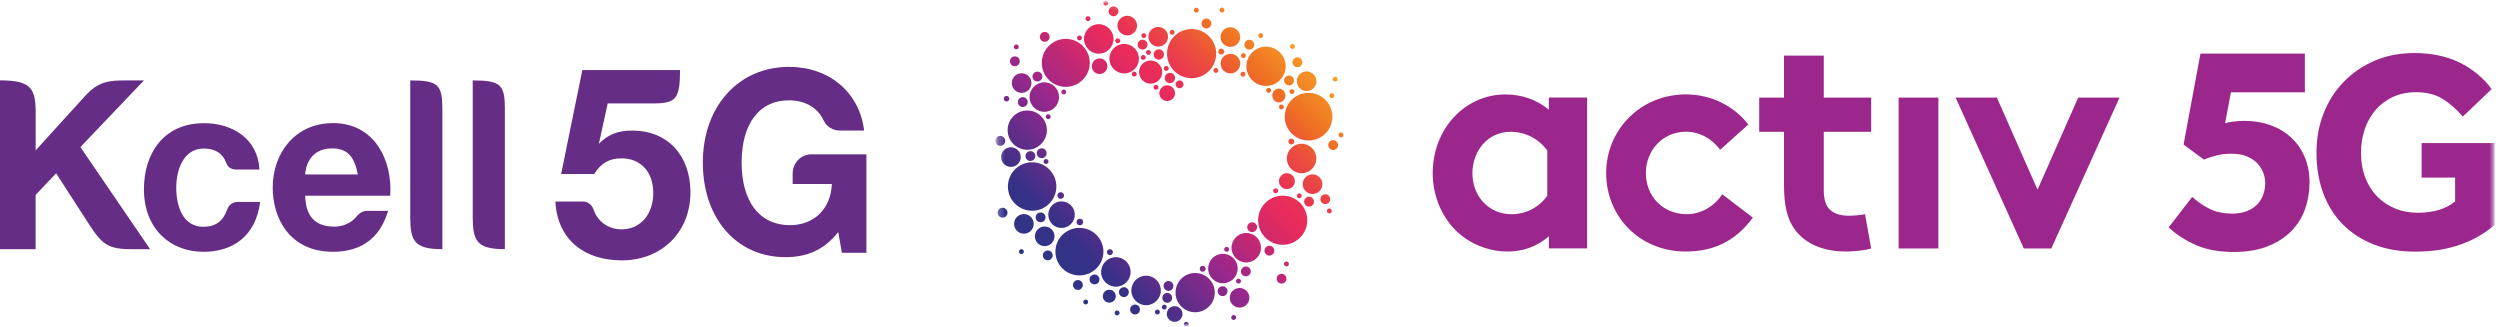 <svg width="352" height="46" viewBox="0 0 352 46" fill="none" xmlns="http://www.w3.org/2000/svg">
<path fill-rule="evenodd" clip-rule="evenodd" d="M46.879 17.335C41.63 17.335 38.399 21.465 38.399 26.426C38.399 30.707 40.767 35.449 46.879 35.449C52.432 35.449 54.005 31.753 54.649 29.689H51.755C51.092 29.689 50.608 29.964 50.157 30.542C49.964 30.762 48.995 31.911 47.044 31.911C43.096 31.911 43.037 28.656 42.964 27.555H54.941C55.279 22.566 52.738 17.329 46.885 17.329M42.964 24.561C42.964 24.21 43.229 20.893 46.759 20.893C49.088 20.893 49.938 22.27 50.382 24.561H42.964ZM57.761 11.321C61.656 11.321 62.253 11.933 62.286 15.14V35.084C58.371 35.084 57.787 33.948 57.761 30.686V11.321ZM66.559 11.321C70.461 11.321 71.058 11.933 71.084 15.14V35.084C67.169 35.084 66.592 33.948 66.559 30.686V11.321ZM36.634 28.422C35.997 33.35 32.686 35.456 28.638 35.456C24.007 35.456 20.264 32.235 20.264 26.633C20.264 21.63 23.018 17.342 28.731 17.342C32.606 17.342 36.295 19.428 36.534 23.873H33.329C32.327 23.873 31.995 23.357 31.783 22.779C31.378 21.726 30.45 20.914 28.698 20.914C25.891 20.914 24.816 23.797 24.816 26.433C24.816 29.214 25.858 31.932 28.605 31.932C30.37 31.932 31.405 31.14 31.976 29.53C32.367 28.395 33.416 28.436 33.416 28.436H36.634V28.422ZM0 11.314C4.446 11.314 5.016 12.498 5.023 15.945V21.176C5.023 21.176 10.119 15.546 12.017 13.482C13.901 11.41 15.44 11.321 17.816 11.321H20.271L11.32 20.708L21.14 35.091H18.705C15.348 35.091 14.445 34.547 12.567 31.622C10.69 28.698 7.903 24.403 7.903 24.403L5.016 27.438V35.091H0V11.314ZM121.977 35.593H118.54L118.023 32.675C116.112 35.091 113.789 36.206 110.591 36.206C103.717 36.206 98.959 30.769 98.959 22.882C98.959 14.996 103.963 9.414 111.115 9.414C116.742 9.414 121.008 12.979 121.672 18.381H118.242C117.3 18.381 116.397 17.865 115.985 16.985C115.136 15.154 113.391 14.129 111.049 14.129C106.915 14.129 104.42 17.404 104.42 22.882C104.42 28.36 106.922 31.705 111.228 31.705C114.632 31.705 116.994 29.365 117.127 25.91H111.606V24.445C111.606 22.944 112.774 21.733 114.22 21.733H121.991V35.6L121.977 35.593ZM97.214 27.08C97.214 32.668 93.186 36.66 87.54 36.66C82.338 36.66 78.489 33.811 78.198 28.374H82.086C82.756 28.374 83.34 28.828 83.565 29.489C84.142 31.189 85.629 32.29 87.547 32.29C90.148 32.29 91.979 30.198 91.979 27.197C91.979 24.197 90.221 22.297 87.507 22.297C85.782 22.297 84.647 22.944 83.659 24.5H79.007L81.993 9.869H95.748C95.748 13.915 95.157 14.535 92.065 14.562H85.563L84.322 20.247C85.57 18.953 86.995 18.381 89.046 18.381C93.957 18.381 97.214 21.843 97.214 27.087V27.08Z" fill="#652D86"/>
<mask id="mask0_2486_233" style="mask-type:luminance" maskUnits="userSpaceOnUse" x="140" y="0" width="212" height="46">
<path d="M352 0.087H140.154V45.987H352V0.087Z" fill="white"/>
</mask>
<g mask="url(#mask0_2486_233)">
<mask id="mask1_2486_233" style="mask-type:luminance" maskUnits="userSpaceOnUse" x="140" y="0" width="212" height="46">
<path d="M351.232 0.087H140.154V45.987H351.232V0.087Z" fill="white"/>
</mask>
<g mask="url(#mask1_2486_233)">
<path d="M189.156 18.998C189.156 19.188 188.998 19.346 188.809 19.346C188.619 19.346 188.461 19.188 188.461 18.998C188.461 18.809 188.619 18.651 188.809 18.651C188.998 18.651 189.156 18.809 189.156 18.998ZM187.987 10.786C187.798 10.786 187.64 10.944 187.64 11.134C187.64 11.323 187.798 11.481 187.987 11.481C188.177 11.481 188.335 11.323 188.335 11.134C188.335 10.944 188.177 10.786 187.987 10.786ZM157.73 5.749C157.73 5.559 157.572 5.401 157.382 5.401C157.193 5.401 157.035 5.559 157.035 5.749C157.035 5.938 157.193 6.096 157.382 6.096C157.572 6.096 157.73 5.938 157.73 5.749ZM175.069 8.173C175.259 8.173 175.417 8.015 175.417 7.825C175.417 7.636 175.259 7.478 175.069 7.478C174.88 7.478 174.722 7.636 174.722 7.825C174.722 8.015 174.88 8.173 175.069 8.173ZM161.322 8.086C161.322 7.896 161.164 7.738 160.975 7.738C160.785 7.738 160.627 7.896 160.627 8.086C160.627 8.275 160.785 8.433 160.975 8.433C161.164 8.433 161.322 8.275 161.322 8.086ZM187.514 13.819C187.703 13.819 187.861 13.661 187.861 13.471C187.861 13.281 187.703 13.124 187.514 13.124C187.324 13.124 187.166 13.281 187.166 13.471C187.166 13.661 187.324 13.819 187.514 13.819ZM180.889 16.424C180.889 18.28 182.389 19.78 184.245 19.78C186.1 19.78 187.601 18.28 187.601 16.424C187.601 14.569 186.092 13.068 184.245 13.068C182.397 13.068 180.889 14.569 180.889 16.424ZM182.594 11.434C182.594 12.2 183.21 12.816 183.976 12.816C184.742 12.816 185.358 12.192 185.358 11.434C185.358 10.676 184.742 10.052 183.976 10.052C183.21 10.052 182.594 10.676 182.594 11.434ZM182.255 12.895C182.255 12.705 182.097 12.547 181.907 12.547C181.718 12.547 181.56 12.705 181.56 12.895C181.56 13.084 181.718 13.242 181.907 13.242C182.097 13.242 182.255 13.084 182.255 12.895ZM181.978 8.789C181.994 9.168 182.31 9.468 182.697 9.46C183.076 9.444 183.376 9.128 183.368 8.741C183.352 8.362 183.037 8.062 182.65 8.07C182.271 8.086 181.971 8.402 181.978 8.789ZM181.978 6.894C182.168 6.894 182.326 6.736 182.326 6.546C182.326 6.357 182.168 6.199 181.978 6.199C181.789 6.199 181.631 6.357 181.631 6.546C181.631 6.736 181.789 6.894 181.978 6.894ZM180.802 11.323C180.802 11.702 181.11 12.018 181.497 12.018C181.884 12.018 182.192 11.71 182.192 11.323C182.192 10.936 181.884 10.636 181.497 10.636C181.11 10.636 180.802 10.944 180.802 11.323ZM175.496 9.334C175.496 10.865 176.735 12.097 178.259 12.097C179.783 12.097 181.023 10.857 181.023 9.334C181.023 7.81 179.783 6.57 178.259 6.57C176.735 6.57 175.496 7.81 175.496 9.334ZM177.509 5.354C177.699 5.354 177.857 5.196 177.857 5.006C177.857 4.817 177.699 4.659 177.509 4.659C177.32 4.659 177.162 4.817 177.162 5.006C177.162 5.196 177.32 5.354 177.509 5.354ZM175.93 6.98C176.309 6.965 176.609 6.649 176.593 6.262C176.578 5.883 176.262 5.583 175.883 5.599C175.504 5.614 175.204 5.93 175.212 6.317C175.227 6.696 175.543 6.996 175.93 6.988M171.856 5.22C171.856 5.986 172.472 6.601 173.237 6.601C174.003 6.601 174.619 5.978 174.619 5.22C174.619 4.462 174.003 3.838 173.237 3.838C172.472 3.838 171.856 4.454 171.856 5.22ZM172.061 1.761C172.25 1.761 172.408 1.603 172.408 1.414C172.408 1.224 172.25 1.066 172.061 1.066C171.872 1.066 171.714 1.224 171.714 1.414C171.714 1.603 171.872 1.761 172.061 1.761ZM171.958 7.683C172.187 7.683 172.377 7.494 172.377 7.265C172.377 7.036 172.195 6.846 171.958 6.846C171.722 6.846 171.54 7.028 171.54 7.265C171.54 7.502 171.729 7.683 171.958 7.683ZM182.942 27.218C182.752 27.218 182.594 27.376 182.594 27.566C182.594 27.755 182.752 27.913 182.942 27.913C183.131 27.913 183.289 27.755 183.289 27.566C183.289 27.376 183.131 27.218 182.942 27.218ZM164.323 7.549C164.323 9.46 165.87 11.008 167.781 11.008C169.692 11.008 171.24 9.46 171.24 7.549C171.24 5.638 169.692 4.09 167.781 4.09C165.87 4.09 164.323 5.638 164.323 7.549ZM169.89 3.996C170.276 3.98 170.569 3.664 170.561 3.277C170.545 2.898 170.229 2.598 169.85 2.614C169.463 2.63 169.171 2.946 169.179 3.332C169.187 3.711 169.51 4.012 169.89 4.004M168.445 1.769C168.634 1.769 168.792 1.611 168.792 1.422C168.792 1.232 168.634 1.074 168.445 1.074C168.255 1.074 168.097 1.232 168.097 1.422C168.097 1.611 168.255 1.769 168.445 1.769ZM165.041 4.896C165.231 4.896 165.389 4.738 165.389 4.548C165.389 4.359 165.231 4.201 165.041 4.201C164.852 4.201 164.694 4.359 164.694 4.548C164.694 4.738 164.852 4.896 165.041 4.896ZM164.212 9.981C164.402 9.981 164.56 9.823 164.56 9.634C164.56 9.444 164.402 9.286 164.212 9.286C164.023 9.286 163.865 9.444 163.865 9.634C163.865 9.823 164.023 9.981 164.212 9.981ZM163.075 6.554C163.841 6.554 164.457 5.938 164.457 5.172C164.457 4.406 163.841 3.79 163.075 3.79C162.309 3.79 161.693 4.406 161.693 5.172C161.693 5.938 162.309 6.554 163.075 6.554ZM161.046 5.362C161.235 5.362 161.393 5.204 161.393 5.014C161.393 4.825 161.235 4.667 161.046 4.667C160.856 4.667 160.699 4.825 160.699 5.014C160.699 5.204 160.856 5.362 161.046 5.362ZM160.872 6.98C161.251 6.98 161.567 6.673 161.567 6.286C161.567 5.899 161.259 5.591 160.872 5.591C160.485 5.591 160.177 5.899 160.177 6.286C160.177 6.673 160.485 6.98 160.872 6.98ZM164.726 11.71C165.128 11.71 165.452 11.386 165.452 10.984C165.452 10.581 165.128 10.257 164.726 10.257C164.323 10.257 163.999 10.581 163.999 10.984C163.999 11.386 164.323 11.71 164.726 11.71ZM163.889 7.667C163.889 7.265 163.565 6.941 163.162 6.941C162.759 6.941 162.436 7.265 162.436 7.667C162.436 8.07 162.759 8.394 163.162 8.394C163.565 8.394 163.889 8.07 163.889 7.667ZM165.531 11.876C165.531 12.184 165.776 12.429 166.084 12.429C166.392 12.429 166.636 12.184 166.636 11.876C166.636 11.568 166.392 11.323 166.084 11.323C165.776 11.323 165.531 11.568 165.531 11.876ZM158.717 4.983C159.483 4.983 160.098 4.359 160.098 3.601C160.098 2.843 159.475 2.219 158.717 2.219C157.959 2.219 157.335 2.835 157.335 3.601C157.335 4.367 157.959 4.983 158.717 4.983ZM156.806 2.282C157.185 2.266 157.485 1.951 157.477 1.564C157.461 1.185 157.145 0.885 156.758 0.9C156.379 0.916 156.079 1.232 156.095 1.619C156.111 1.998 156.427 2.298 156.814 2.29M155.692 0.798C155.882 0.798 156.04 0.64 156.04 0.45C156.04 0.261 155.882 0.103 155.692 0.103C155.503 0.103 155.345 0.261 155.345 0.45C155.345 0.64 155.503 0.798 155.692 0.798ZM154.705 7.557C155.85 7.557 156.782 6.625 156.782 5.48C156.782 4.335 155.85 3.404 154.705 3.404C153.561 3.404 152.629 4.335 152.629 5.48C152.629 6.625 153.561 7.557 154.705 7.557ZM153.189 2.977C153.379 2.977 153.537 2.819 153.537 2.63C153.537 2.44 153.379 2.282 153.189 2.282C153 2.282 152.842 2.44 152.842 2.63C152.842 2.819 153 2.977 153.189 2.977ZM151.989 5.693C152.179 5.693 152.337 5.535 152.337 5.346C152.337 5.156 152.179 4.999 151.989 4.999C151.8 4.999 151.642 5.156 151.642 5.346C151.642 5.535 151.8 5.693 151.989 5.693ZM146.683 8.852C146.683 10.715 148.199 12.231 150.062 12.231C151.926 12.231 153.442 10.715 153.442 8.852C153.442 6.988 151.926 5.472 150.062 5.472C148.199 5.472 146.683 6.988 146.683 8.852ZM147.101 5.883C147.48 5.883 147.788 5.575 147.788 5.188C147.788 4.801 147.48 4.493 147.101 4.493C146.722 4.493 146.407 4.801 146.407 5.188C146.407 5.575 146.715 5.883 147.101 5.883ZM146.067 11.473C146.446 11.473 146.762 11.165 146.762 10.778C146.762 10.392 146.454 10.084 146.067 10.084C145.68 10.084 145.372 10.392 145.372 10.778C145.372 11.165 145.68 11.473 146.067 11.473ZM142.466 11.694C142.466 12.46 143.082 13.076 143.848 13.076C144.614 13.076 145.23 12.46 145.23 11.694C145.23 10.929 144.614 10.313 143.848 10.313C143.082 10.313 142.466 10.929 142.466 11.694ZM165.389 43.105C164.781 43.105 164.283 43.602 164.283 44.211C164.283 44.819 164.781 45.316 165.389 45.316C165.997 45.316 166.494 44.826 166.494 44.211C166.494 43.595 165.997 43.105 165.389 43.105ZM142.893 9.326C143.272 9.326 143.588 9.018 143.588 8.631C143.588 8.244 143.28 7.936 142.893 7.936C142.506 7.936 142.198 8.244 142.198 8.631C142.198 9.018 142.506 9.326 142.893 9.326ZM143.098 6.949C143.288 6.949 143.446 6.791 143.446 6.601C143.446 6.412 143.288 6.254 143.098 6.254C142.909 6.254 142.751 6.412 142.751 6.601C142.751 6.791 142.909 6.949 143.098 6.949ZM141.716 14.292C141.937 14.292 142.111 14.111 142.111 13.898C142.111 13.684 141.93 13.503 141.716 13.503C141.503 13.503 141.322 13.684 141.322 13.898C141.322 14.111 141.503 14.292 141.716 14.292ZM141.535 19.835C141.535 19.456 141.227 19.14 140.84 19.14C140.453 19.14 140.145 19.448 140.145 19.835C140.145 20.222 140.453 20.53 140.84 20.53C141.227 20.53 141.535 20.222 141.535 19.835ZM141.164 29.247C140.785 29.247 140.469 29.555 140.469 29.942C140.469 30.329 140.777 30.637 141.164 30.637C141.551 30.637 141.858 30.329 141.858 29.942C141.858 29.555 141.551 29.247 141.164 29.247ZM144.164 30.14C143.398 30.14 142.782 30.756 142.782 31.521C142.782 32.287 143.406 32.903 144.164 32.903C144.922 32.903 145.546 32.287 145.546 31.521C145.546 30.756 144.922 30.14 144.164 30.14ZM143.817 35.083C143.627 35.083 143.469 35.24 143.469 35.43C143.469 35.62 143.627 35.777 143.817 35.777C144.006 35.777 144.164 35.62 144.164 35.43C144.164 35.24 144.006 35.083 143.817 35.083ZM147.094 31.893C146.328 31.893 145.712 32.508 145.712 33.274C145.712 34.04 146.328 34.656 147.094 34.656C147.859 34.656 148.475 34.032 148.475 33.274C148.475 32.516 147.859 31.893 147.094 31.893ZM147.528 35.264C147.149 35.264 146.833 35.572 146.833 35.959C146.833 36.346 147.141 36.646 147.528 36.646C147.915 36.646 148.223 36.338 148.223 35.959C148.223 35.58 147.915 35.264 147.528 35.264ZM147.599 30.227C147.599 31.261 148.436 32.098 149.462 32.098C150.489 32.098 151.334 31.261 151.334 30.227C151.334 29.192 150.497 28.355 149.462 28.355C148.428 28.355 147.599 29.192 147.599 30.227ZM150.126 12.95C150.126 12.76 149.968 12.602 149.778 12.602C149.589 12.602 149.431 12.76 149.431 12.95C149.431 13.139 149.589 13.297 149.778 13.297C149.968 13.297 150.126 13.139 150.126 12.95ZM159.356 10.423C159.356 10.613 159.514 10.771 159.704 10.771C159.893 10.771 160.051 10.613 160.051 10.423C160.051 10.234 159.893 10.076 159.704 10.076C159.514 10.076 159.356 10.234 159.356 10.423ZM162.049 7.383C162.049 7.194 161.891 7.036 161.701 7.036C161.512 7.036 161.354 7.194 161.354 7.383C161.354 7.573 161.512 7.731 161.701 7.731C161.891 7.731 162.049 7.573 162.049 7.383ZM162.412 12.287C162.412 12.476 162.57 12.634 162.759 12.634C162.949 12.634 163.107 12.476 163.107 12.287C163.107 12.097 162.949 11.939 162.759 11.939C162.57 11.939 162.412 12.097 162.412 12.287ZM149.352 27.992C149.605 27.992 149.818 27.787 149.818 27.526C149.818 27.265 149.612 27.06 149.352 27.06C149.091 27.06 148.886 27.265 148.886 27.526C148.886 27.787 149.091 27.992 149.352 27.992ZM149.115 13.668C149.115 12.524 148.183 11.592 147.038 11.592C145.893 11.592 144.962 12.524 144.962 13.668C144.962 14.813 145.893 15.745 147.038 15.745C148.183 15.745 149.115 14.813 149.115 13.668ZM140.958 22.117C140.958 22.883 141.574 23.499 142.34 23.499C143.106 23.499 143.722 22.883 143.722 22.117C143.722 21.351 143.106 20.735 142.34 20.735C141.574 20.735 140.958 21.351 140.958 22.117ZM144.385 21.967C144.385 22.354 144.693 22.662 145.08 22.662C145.467 22.662 145.775 22.354 145.775 21.967C145.775 21.58 145.467 21.28 145.08 21.28C144.693 21.28 144.385 21.588 144.385 21.967ZM147.938 16.432C147.938 16.243 147.781 16.085 147.591 16.085C147.402 16.085 147.244 16.243 147.244 16.432C147.244 16.622 147.402 16.779 147.591 16.779C147.781 16.779 147.938 16.622 147.938 16.432ZM146.667 22.267C147.046 22.267 147.362 21.959 147.362 21.572C147.362 21.186 147.054 20.878 146.667 20.878C146.28 20.878 145.972 21.186 145.972 21.572C145.972 21.959 146.28 22.267 146.667 22.267ZM147.283 23.088C147.473 23.088 147.631 22.931 147.631 22.741C147.631 22.552 147.473 22.394 147.283 22.394C147.094 22.394 146.936 22.552 146.936 22.741C146.936 22.931 147.094 23.088 147.283 23.088ZM145.822 30.605C145.822 30.985 146.13 31.293 146.517 31.293C146.904 31.293 147.212 30.985 147.212 30.605C147.212 30.227 146.904 29.911 146.517 29.911C146.13 29.911 145.822 30.219 145.822 30.605ZM145.325 29.674C147.204 29.674 148.736 28.15 148.736 26.263C148.736 24.375 147.212 22.852 145.325 22.852C143.438 22.852 141.914 24.375 141.914 26.263C141.914 28.15 143.438 29.674 145.325 29.674ZM144.701 14.371C144.701 13.992 144.393 13.676 144.006 13.676C143.619 13.676 143.319 13.984 143.319 14.371C143.319 14.758 143.627 15.066 144.006 15.066C144.385 15.066 144.701 14.758 144.701 14.371ZM147.402 18.319C147.402 16.795 146.162 15.556 144.638 15.556C143.114 15.556 141.874 16.795 141.874 18.319C141.874 19.843 143.114 21.091 144.638 21.091C146.162 21.091 147.402 19.851 147.402 18.319ZM155.361 35.43C155.361 33.582 153.845 32.082 151.981 32.082C150.118 32.082 148.602 33.582 148.602 35.43C148.602 37.278 150.118 38.778 151.981 38.778C153.845 38.778 155.361 37.278 155.361 35.43ZM152.463 40.128C152.463 39.741 152.155 39.433 151.768 39.433C151.381 39.433 151.073 39.741 151.073 40.128C151.073 40.515 151.381 40.823 151.768 40.823C152.155 40.823 152.463 40.515 152.463 40.128ZM152.866 42.173C152.676 42.173 152.518 42.331 152.518 42.521C152.518 42.71 152.676 42.868 152.866 42.868C153.055 42.868 153.213 42.71 153.213 42.521C153.213 42.331 153.055 42.173 152.866 42.173ZM154.105 38.652C153.726 38.652 153.41 38.96 153.41 39.346C153.41 39.733 153.718 40.041 154.105 40.041C154.492 40.041 154.8 39.733 154.8 39.346C154.8 38.96 154.492 38.652 154.105 38.652ZM159.19 38.288C159.19 37.143 158.259 36.212 157.114 36.212C155.969 36.212 155.037 37.143 155.037 38.288C155.037 39.433 155.969 40.365 157.114 40.365C158.259 40.365 159.19 39.433 159.19 38.288ZM157.287 43.713C157.098 43.713 156.94 43.871 156.94 44.06C156.94 44.25 157.098 44.408 157.287 44.408C157.477 44.408 157.635 44.25 157.635 44.06C157.635 43.871 157.477 43.713 157.287 43.713ZM158.243 40.436C157.864 40.436 157.548 40.744 157.548 41.131C157.548 41.518 157.856 41.826 158.243 41.826C158.63 41.826 158.938 41.518 158.938 41.131C158.938 40.744 158.63 40.436 158.243 40.436ZM159.814 42.884C159.435 42.884 159.119 43.192 159.119 43.579C159.119 43.966 159.427 44.274 159.814 44.274C160.201 44.274 160.509 43.966 160.509 43.579C160.509 43.192 160.201 42.884 159.814 42.884ZM158.282 6.183C157.137 6.183 156.206 7.115 156.206 8.26C156.206 9.405 157.137 10.336 158.282 10.336C159.427 10.336 160.359 9.405 160.359 8.26C160.359 7.115 159.427 6.183 158.282 6.183ZM161.37 38.817C160.225 38.817 159.293 39.749 159.293 40.894C159.293 42.039 160.225 42.971 161.37 42.971C162.515 42.971 163.446 42.039 163.446 40.894C163.446 39.749 162.515 38.817 161.37 38.817ZM162.957 43.587C162.767 43.587 162.609 43.745 162.609 43.934C162.609 44.124 162.767 44.282 162.957 44.282C163.146 44.282 163.304 44.124 163.304 43.934C163.304 43.745 163.146 43.587 162.957 43.587ZM163.928 42.892C163.739 42.892 163.581 43.05 163.581 43.239C163.581 43.429 163.739 43.587 163.928 43.587C164.118 43.587 164.275 43.429 164.275 43.239C164.275 43.05 164.118 42.892 163.928 42.892ZM164.354 41.242C163.975 41.242 163.66 41.55 163.66 41.936C163.66 42.323 163.968 42.631 164.354 42.631C164.741 42.631 165.041 42.323 165.041 41.936C165.041 41.55 164.733 41.242 164.354 41.242ZM164.528 39.568C164.149 39.568 163.833 39.876 163.833 40.262C163.833 40.649 164.141 40.957 164.528 40.957C164.915 40.957 165.215 40.649 165.215 40.262C165.215 39.876 164.907 39.568 164.528 39.568ZM165.444 13.116C165.444 12.508 164.947 12.01 164.339 12.01C163.731 12.01 163.233 12.508 163.233 13.116C163.233 13.724 163.731 14.221 164.339 14.221C164.947 14.221 165.444 13.724 165.444 13.116ZM163.644 10.147C163.644 9.247 162.917 8.52 162.009 8.52C161.101 8.52 160.383 9.247 160.383 10.147C160.383 11.047 161.109 11.781 162.009 11.781C162.909 11.781 163.644 11.055 163.644 10.147ZM154.824 8.228C154.216 8.228 153.726 8.718 153.726 9.326C153.726 9.934 154.216 10.423 154.824 10.423C155.432 10.423 155.921 9.934 155.921 9.326C155.921 8.718 155.432 8.228 154.824 8.228ZM168.918 37.846C168.918 38.075 169.108 38.265 169.337 38.265C169.566 38.265 169.755 38.083 169.755 37.846C169.755 37.609 169.566 37.428 169.337 37.428C169.108 37.428 168.918 37.609 168.918 37.846ZM168.279 38.438C166.747 38.438 165.515 39.678 165.515 41.202C165.515 42.726 166.755 43.966 168.279 43.966C169.803 43.966 171.042 42.726 171.042 41.202C171.042 39.678 169.803 38.438 168.279 38.438ZM172.14 40.302C171.753 40.302 171.445 40.61 171.445 40.997C171.445 41.384 171.753 41.692 172.14 41.692C172.527 41.692 172.835 41.384 172.835 40.997C172.835 40.61 172.527 40.302 172.14 40.302ZM174.532 40.547C173.766 40.547 173.151 41.163 173.151 41.928C173.151 42.694 173.766 43.31 174.532 43.31C175.298 43.31 175.914 42.694 175.914 41.928C175.914 41.163 175.298 40.547 174.532 40.547ZM173.703 44.352C173.514 44.352 173.356 44.511 173.356 44.7C173.356 44.89 173.514 45.047 173.703 45.047C173.893 45.047 174.051 44.89 174.051 44.7C174.051 44.511 173.893 44.352 173.703 44.352ZM167.023 45.316C166.834 45.316 166.676 45.474 166.676 45.663C166.676 45.853 166.834 46.011 167.023 46.011C167.213 46.011 167.371 45.853 167.371 45.663C167.371 45.474 167.213 45.316 167.023 45.316ZM175.417 37.515C175.038 37.515 174.722 37.822 174.722 38.209C174.722 38.596 175.03 38.904 175.417 38.904C175.804 38.904 176.112 38.596 176.112 38.209C176.112 37.822 175.804 37.515 175.417 37.515ZM174.382 39.931C174.572 39.931 174.73 39.773 174.73 39.583C174.73 39.394 174.572 39.236 174.382 39.236C174.193 39.236 174.035 39.394 174.035 39.583C174.035 39.773 174.193 39.931 174.382 39.931ZM170.845 9.918C170.845 10.107 171.003 10.265 171.192 10.265C171.382 10.265 171.54 10.107 171.54 9.918C171.54 9.728 171.382 9.57 171.192 9.57C171.003 9.57 170.845 9.728 170.845 9.918ZM173.056 35.106C173.056 34.917 172.898 34.759 172.708 34.759C172.519 34.759 172.361 34.917 172.361 35.106C172.361 35.296 172.519 35.454 172.708 35.454C172.898 35.454 173.056 35.296 173.056 35.106ZM172.187 35.73C171.042 35.73 170.111 36.662 170.111 37.807C170.111 38.952 171.042 39.883 172.187 39.883C173.332 39.883 174.264 38.952 174.264 37.807C174.264 36.662 173.332 35.73 172.187 35.73ZM175.006 10.794C175.196 10.794 175.354 10.636 175.354 10.447C175.354 10.257 175.196 10.099 175.006 10.099C174.817 10.099 174.659 10.257 174.659 10.447C174.659 10.636 174.817 10.794 175.006 10.794ZM175.614 31.987C175.614 32.374 175.922 32.682 176.301 32.682C176.68 32.682 176.996 32.374 176.996 31.987C176.996 31.601 176.688 31.3 176.301 31.3C175.914 31.3 175.614 31.608 175.614 31.987ZM175.472 32.801C174.327 32.801 173.395 33.732 173.395 34.877C173.395 36.022 174.327 36.954 175.472 36.954C176.617 36.954 177.549 36.022 177.549 34.877C177.549 33.732 176.617 32.801 175.472 32.801ZM178.733 34.601C178.354 34.601 178.038 34.909 178.038 35.296C178.038 35.683 178.346 35.983 178.733 35.983C179.12 35.983 179.428 35.675 179.428 35.296C179.428 34.917 179.12 34.601 178.733 34.601ZM180.415 38.549C180.036 38.565 179.736 38.881 179.752 39.267C179.76 39.647 180.083 39.947 180.462 39.931C180.849 39.923 181.141 39.599 181.134 39.22C181.118 38.833 180.802 38.541 180.415 38.549ZM181.134 36.82C180.944 36.82 180.786 36.978 180.786 37.167C180.786 37.357 180.944 37.515 181.134 37.515C181.323 37.515 181.481 37.357 181.481 37.167C181.481 36.978 181.323 36.82 181.134 36.82ZM156.277 35.92C156.506 35.92 156.695 35.73 156.695 35.501C156.695 35.272 156.506 35.083 156.277 35.083C156.048 35.083 155.858 35.264 155.858 35.501C155.858 35.738 156.04 35.92 156.277 35.92ZM180.605 27.55C178.694 27.55 177.146 29.097 177.146 31.008C177.146 32.919 178.694 34.467 180.605 34.467C182.515 34.467 184.063 32.919 184.063 31.008C184.063 29.097 182.515 27.55 180.605 27.55ZM184.316 27.7C183.937 27.7 183.621 28.008 183.621 28.395C183.621 28.782 183.929 29.09 184.316 29.09C184.703 29.09 185.011 28.782 185.011 28.395C185.011 28.008 184.703 27.7 184.316 27.7ZM182.231 19.922C182.231 19.693 182.05 19.504 181.821 19.504C181.592 19.504 181.402 19.693 181.402 19.922C181.402 20.151 181.592 20.341 181.821 20.341C182.05 20.341 182.231 20.151 182.231 19.922ZM181.197 26.626C181.821 26.626 182.318 26.121 182.318 25.505C182.318 24.889 181.821 24.383 181.197 24.383C180.573 24.383 180.076 24.889 180.076 25.505C180.076 26.121 180.581 26.626 181.197 26.626ZM180.423 14.711C180.233 14.711 180.076 14.869 180.076 15.058C180.076 15.248 180.233 15.405 180.423 15.405C180.612 15.405 180.77 15.248 180.77 15.058C180.77 14.869 180.612 14.711 180.423 14.711ZM179.262 26.863C179.262 27.052 179.412 27.21 179.61 27.21C179.807 27.21 179.957 27.052 179.957 26.863C179.957 26.673 179.799 26.515 179.61 26.515C179.42 26.515 179.262 26.673 179.262 26.863ZM185.342 22.315C185.342 21.17 184.41 20.238 183.266 20.238C182.121 20.238 181.189 21.17 181.189 22.315C181.189 23.46 182.121 24.391 183.266 24.391C184.41 24.391 185.342 23.46 185.342 22.315ZM184.805 24.549C184.039 24.549 183.423 25.173 183.423 25.931C183.423 26.689 184.039 27.313 184.805 27.313C185.571 27.313 186.187 26.689 186.187 25.931C186.187 25.173 185.571 24.549 184.805 24.549ZM186.582 27.352C186.203 27.368 185.903 27.684 185.911 28.071C185.927 28.45 186.242 28.75 186.629 28.734C187.008 28.718 187.308 28.403 187.292 28.015C187.285 27.637 186.961 27.337 186.582 27.345M187.174 29.35C186.985 29.35 186.827 29.508 186.827 29.698C186.827 29.887 186.985 30.045 187.174 30.045C187.364 30.045 187.522 29.887 187.522 29.698C187.522 29.508 187.364 29.35 187.174 29.35ZM187.687 19.733C187.308 19.748 187.008 20.064 187.016 20.451C187.032 20.83 187.348 21.13 187.735 21.122C188.114 21.107 188.414 20.791 188.398 20.404C188.382 20.025 188.066 19.725 187.679 19.741M180.984 13.447C180.984 12.91 180.565 12.476 180.06 12.476C179.554 12.476 179.136 12.91 179.136 13.447C179.136 13.984 179.546 14.427 180.06 14.427C180.573 14.427 180.984 13.992 180.984 13.447ZM178.283 12.721C178.283 12.91 178.441 13.068 178.63 13.068C178.82 13.068 178.978 12.91 178.978 12.721C178.978 12.531 178.82 12.373 178.63 12.373C178.441 12.373 178.283 12.531 178.283 12.721ZM174.627 8.954C174.627 8.189 174.011 7.573 173.245 7.573C172.48 7.573 171.864 8.189 171.864 8.954C171.864 9.72 172.48 10.336 173.245 10.336C174.011 10.336 174.627 9.713 174.627 8.954ZM152.044 30.795C151.784 30.795 151.579 31 151.579 31.261C151.579 31.521 151.784 31.727 152.044 31.727C152.305 31.727 152.51 31.521 152.51 31.261C152.51 31 152.305 30.795 152.044 30.795ZM156.19 42.615C156.695 42.615 157.106 42.205 157.106 41.707C157.106 41.21 156.695 40.791 156.19 40.791C155.684 40.791 155.274 41.202 155.274 41.707C155.274 42.213 155.684 42.615 156.19 42.615Z" fill="url(#paint0_linear_2486_233)"/>
<path d="M218.079 13.739V15.445C216.445 14.087 214.337 13.297 211.968 13.297C206.283 13.297 201.727 18.114 201.727 24.375C201.727 27.265 202.761 29.895 204.395 31.821C206.243 34.009 209.173 35.414 212.276 35.414C214.384 35.414 216.366 34.759 218.087 33.266V34.972H223.464V13.732H218.087L218.079 13.739ZM217.866 27.534C216.792 29.105 214.937 30.163 212.828 30.163C209.686 30.163 207.317 27.708 207.317 24.383C207.317 21.32 209.425 18.556 212.694 18.556C214.85 18.556 216.698 19.606 217.858 21.185V27.534H217.866ZM246.805 30.645C244.349 33.977 241.254 35.414 237.338 35.414C230.879 35.414 226.149 30.511 226.149 24.375C226.149 18.24 231.013 13.289 237.386 13.289C241.002 13.289 244.231 14.995 246.166 17.537L242.202 21.083C241.081 19.598 239.407 18.548 237.378 18.548C234.148 18.548 231.74 21.13 231.74 24.375C231.74 27.621 234.108 30.155 237.504 30.155C239.786 30.155 241.594 28.758 242.494 27.352L246.798 30.637L246.805 30.645ZM263.45 34.98C262.716 35.24 261.041 35.414 259.968 35.414C256.613 35.414 254.156 34.277 252.736 32.35C251.661 30.905 251.187 29.018 251.187 26.002V18.556H247.697V13.739H251.187V7.825H256.786V13.739H263.459V18.556H256.786V26.657C256.786 27.968 257.007 28.758 257.473 29.326C258.033 29.982 258.934 30.376 260.315 30.376C261.137 30.376 262.211 30.242 262.597 30.155L263.459 34.972L263.45 34.98ZM267.327 13.739H272.926V34.98H267.327V13.739ZM298.43 13.739L288.828 34.98H284.951L275.349 13.739H281.16L286.885 26.705L292.611 13.739H298.422H298.43ZM308.647 27.7C309.429 28.418 310.257 28.995 311.158 29.429C312.051 29.863 313.101 30.076 314.316 30.076C315.122 30.076 315.825 29.95 316.418 29.705C317.01 29.46 317.491 29.137 317.863 28.734C318.233 28.331 318.509 27.873 318.684 27.352C318.857 26.831 318.943 26.302 318.943 25.749C318.943 25.315 318.857 24.857 318.684 24.367C318.509 23.878 318.233 23.428 317.863 23.025C317.491 22.622 316.994 22.291 316.393 22.03C315.785 21.77 315.051 21.643 314.19 21.643C313.44 21.643 312.746 21.722 312.113 21.88C311.482 22.038 310.874 22.236 310.298 22.465L307.447 20.349L309.823 7.549H324.526V12.997H314.112L313.29 17.364C313.488 17.277 313.859 17.198 314.396 17.127C314.933 17.056 315.47 17.016 316.015 17.016C317.34 17.016 318.565 17.222 319.686 17.624C320.807 18.027 321.787 18.611 322.608 19.377C323.429 20.143 324.06 21.059 324.51 22.125C324.961 23.191 325.182 24.391 325.182 25.71C325.182 27.029 324.969 28.244 324.558 29.429C324.139 30.613 323.492 31.648 322.615 32.54C321.739 33.432 320.626 34.151 319.283 34.68C317.941 35.209 316.353 35.477 314.506 35.477C312.43 35.477 310.661 35.154 309.193 34.506C307.724 33.859 306.437 33.03 305.347 32.019L308.679 27.7H308.647ZM340.965 20.143H351.23V31.679C349.849 32.88 348.231 33.803 346.382 34.451C344.535 35.106 342.426 35.43 340.059 35.43C337.879 35.43 335.928 35.09 334.207 34.411C332.494 33.732 331.033 32.785 329.832 31.553C328.632 30.329 327.724 28.868 327.1 27.163C326.476 25.457 326.161 23.586 326.161 21.533C326.161 19.48 326.492 17.687 327.156 15.982C327.819 14.276 328.766 12.792 329.991 11.528C331.214 10.265 332.667 9.27 334.341 8.552C336.015 7.833 337.879 7.47 339.932 7.47C342.356 7.47 344.48 7.912 346.303 8.804C348.128 9.697 349.635 10.944 350.836 12.539L346.762 16.416C345.909 15.405 344.969 14.576 343.951 13.937C342.924 13.297 341.669 12.981 340.176 12.981C338.952 12.981 337.863 13.21 336.899 13.661C335.945 14.111 335.131 14.726 334.467 15.5C333.805 16.274 333.299 17.174 332.951 18.216C332.604 19.251 332.43 20.356 332.43 21.533C332.43 22.812 332.628 23.965 333.031 25.007C333.433 26.041 333.985 26.934 334.704 27.66C335.424 28.395 336.268 28.955 337.239 29.358C338.21 29.761 339.269 29.958 340.414 29.958C341.479 29.958 342.451 29.832 343.327 29.579C344.204 29.326 344.993 28.924 345.68 28.363V25.007H340.965V20.135V20.143Z" fill="#9C278C"/>
</g>
</g>
<defs>
<linearGradient id="paint0_linear_2486_233" x1="146.415" y1="38.517" x2="181.141" y2="3.79" gradientUnits="userSpaceOnUse">
<stop stop-color="#2D3486"/>
<stop offset="0.12" stop-color="#353287"/>
<stop offset="0.13" stop-color="#353187"/>
<stop offset="0.38" stop-color="#9C278C"/>
<stop offset="0.41" stop-color="#A62785"/>
<stop offset="0.55" stop-color="#D62967"/>
<stop offset="0.62" stop-color="#E92A5C"/>
<stop offset="0.67" stop-color="#E93254"/>
<stop offset="0.76" stop-color="#EB4B40"/>
<stop offset="0.85" stop-color="#EF6F23"/>
<stop offset="1" stop-color="#F7A326"/>
</linearGradient>
</defs>
</svg>
